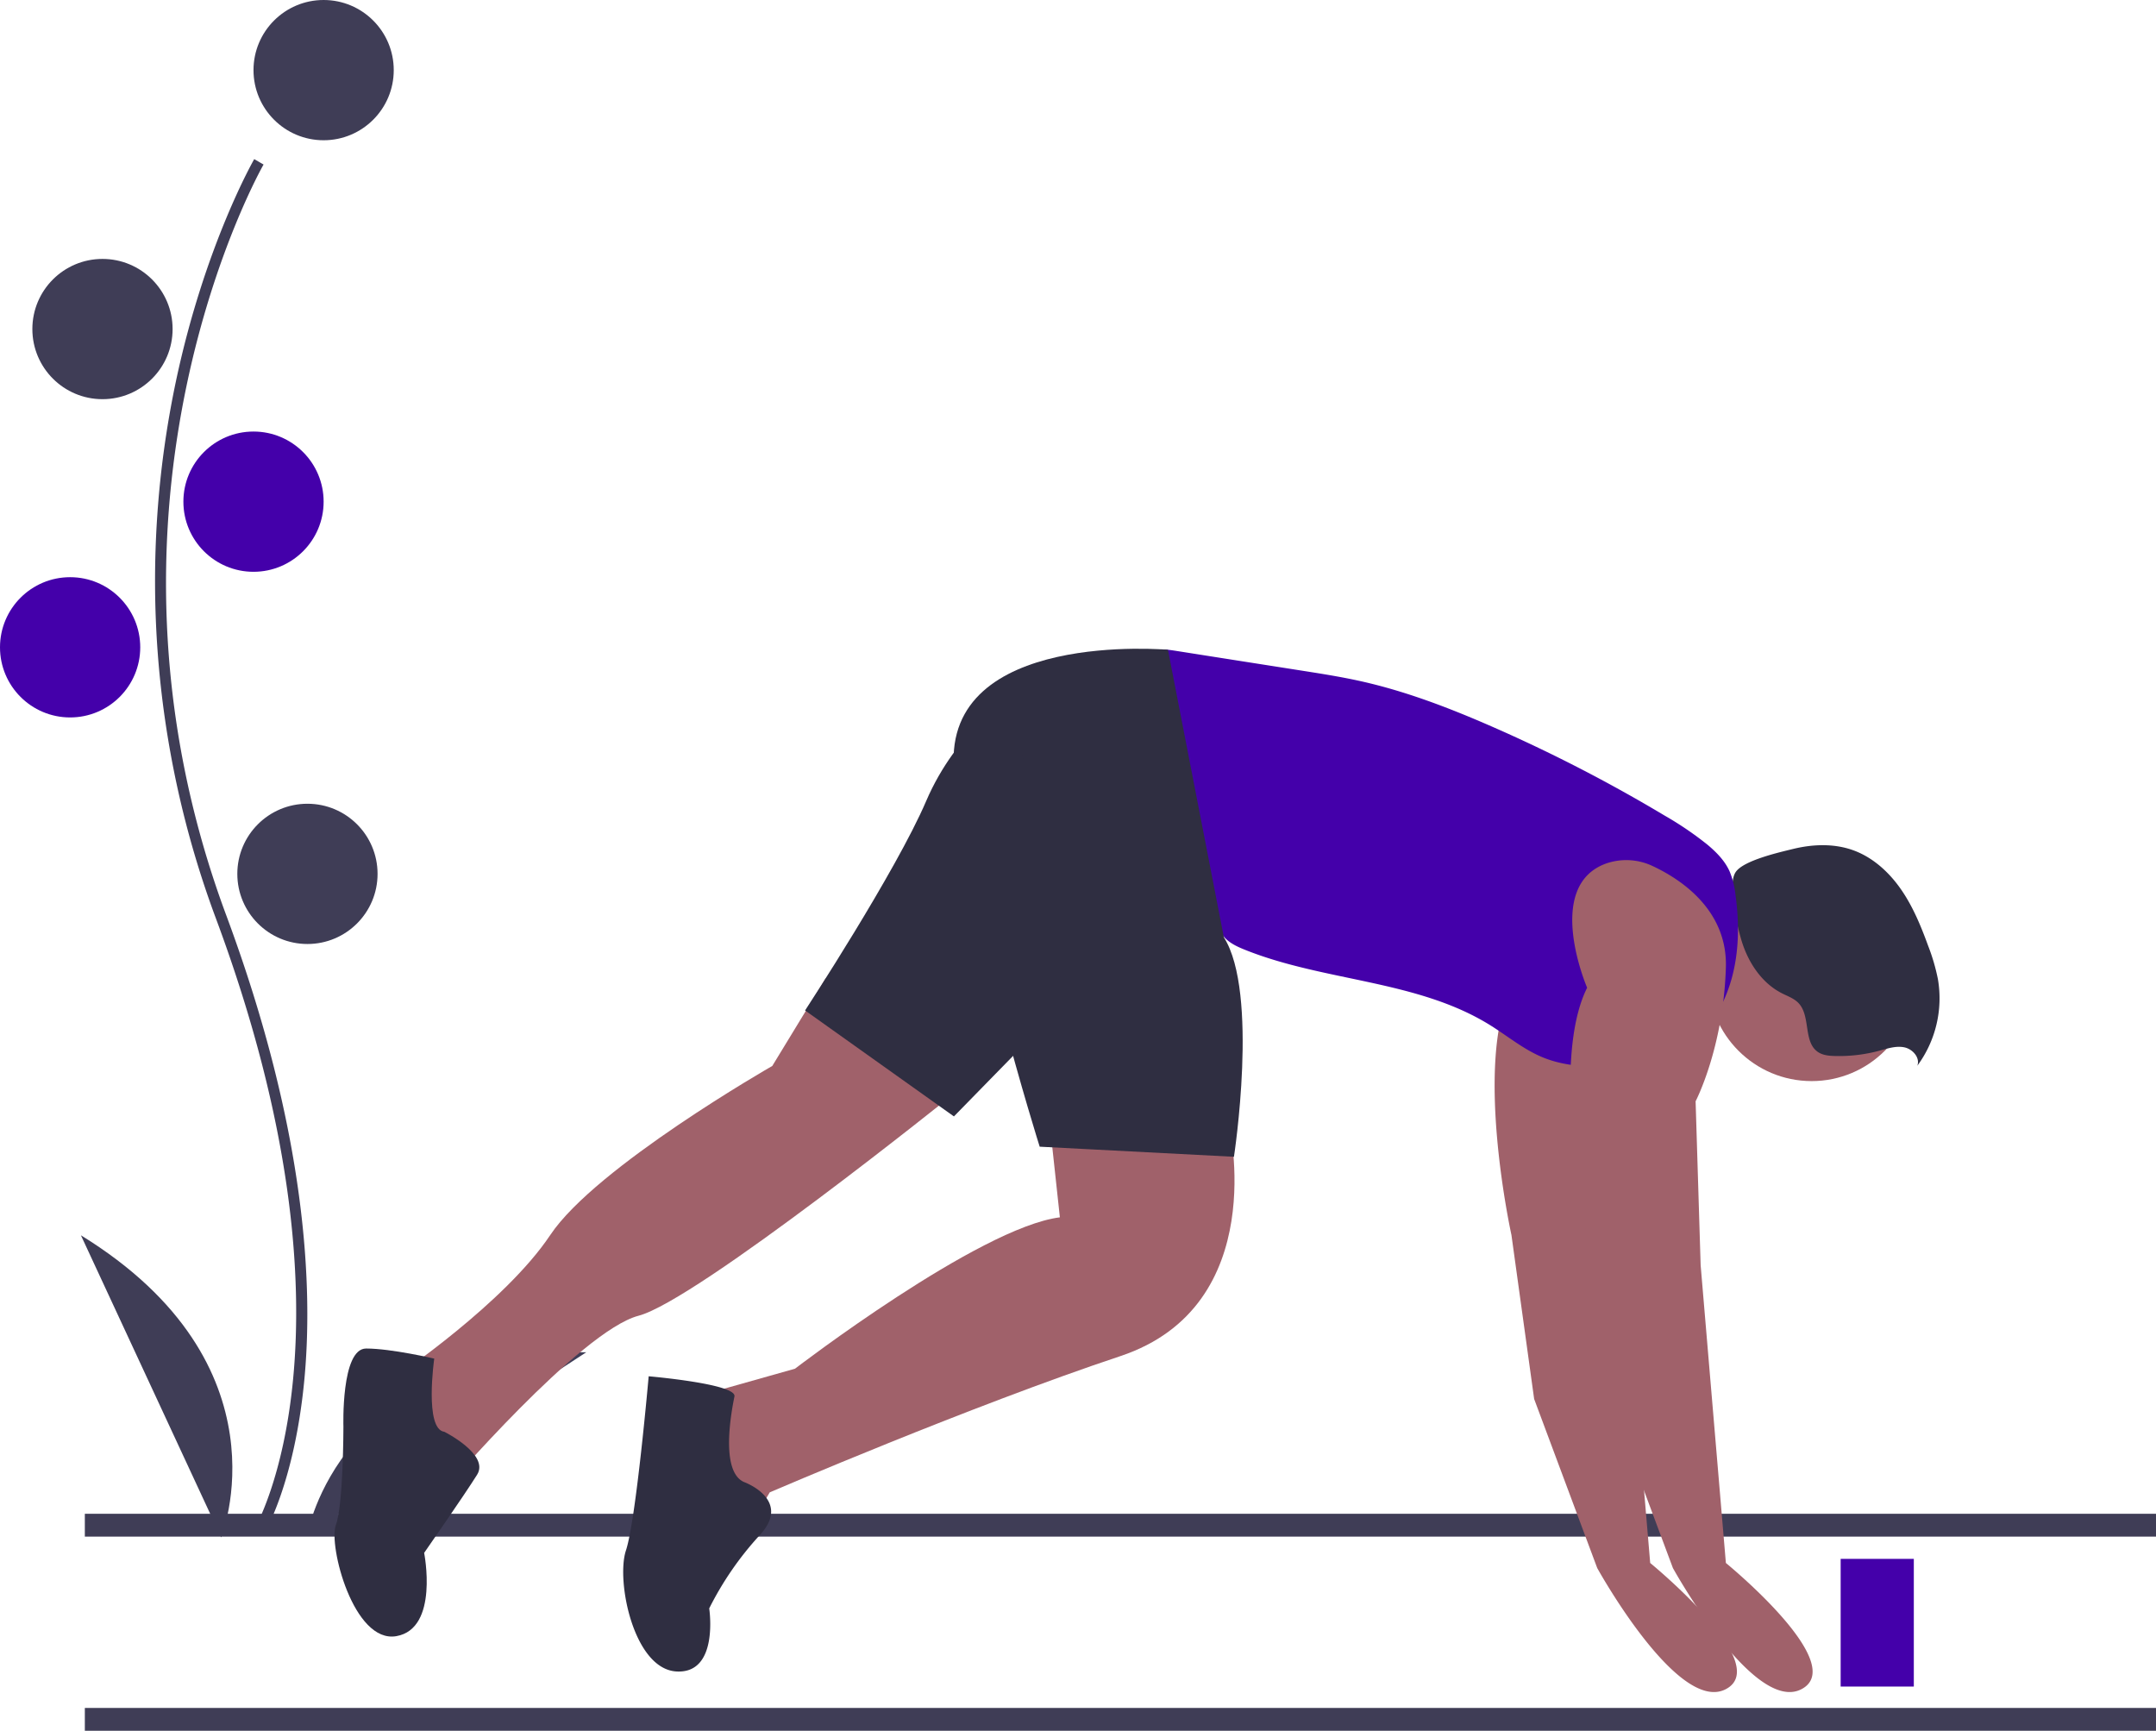 <?xml version="1.0" encoding="UTF-8" standalone="no"?>
<svg
   xmlns:dc="http://purl.org/dc/elements/1.1/"
   xmlns:cc="http://creativecommons.org/ns#"
   xmlns:rdf="http://www.w3.org/1999/02/22-rdf-syntax-ns#"
   xmlns:svg="http://www.w3.org/2000/svg"
   xmlns="http://www.w3.org/2000/svg"
   xmlns:sodipodi="http://sodipodi.sourceforge.net/DTD/sodipodi-0.dtd"
   xmlns:inkscape="http://www.inkscape.org/namespaces/inkscape"
   id="aa99ff36-6623-4fd3-8334-3402d1c0f727"
   data-name="Layer 1"
   width="854.63"
   height="686"
   viewBox="0 0 854.63 686"
   version="1.1"
   sodipodi:docname="getting-started.svg"
   inkscape:version="0.92.5 (2060ec1f9f, 2020-04-08)">
  <defs
     id="defs51" />
  <sodipodi:namedview
     pagecolor="#ffffff"
     bordercolor="#666666"
     borderopacity="1"
     objecttolerance="10"
     gridtolerance="10"
     guidetolerance="10"
     inkscape:pageopacity="0"
     inkscape:pageshadow="2"
     inkscape:window-width="2416"
     inkscape:window-height="1409"
     id="namedview49"
     showgrid="false"
     inkscape:zoom="0.34402332"
     inkscape:cx="427.31512"
     inkscape:cy="343"
     inkscape:window-x="0"
     inkscape:window-y="0"
     inkscape:window-maximized="1"
     inkscape:current-layer="aa99ff36-6623-4fd3-8334-3402d1c0f727" />
  <title
     id="title2">runner_start</title>
  <rect
     y="600"
     width="821"
     height="9.053"
     id="rect4"
     x="-854.63"
     transform="scale(-1,1)"
     style="fill:#3f3d56" />
  <rect
     y="676.947"
     width="821"
     height="9.053"
     id="rect6"
     x="-854.63"
     transform="scale(-1,1)"
     style="fill:#3f3d56" />
  <path
     d="m 104.452,608.328 c 0.491,-0.802 12.06,-20.12 16.071,-60.234 3.679,-36.802 1.313,-98.836 -30.858,-185.367 C 28.718,198.799 103.711,66.533 104.477,65.215 l -3.7,-2.146 c -0.194,0.334 -19.545,34.057 -30.977,87.755 a 382.846,382.846 0 0 0 15.856,213.394 C 146.5,527.866 101.266,605.336 100.803,606.1 Z"
     id="path8"
     inkscape:connector-curvature="0"
     style="fill:#3f3d56" />
  <circle
     cx="-128.284"
     cy="27.795"
     r="27.795"
     id="circle10"
     transform="scale(-1,1)"
     style="fill:#3f3d56" />
  <circle
     cx="-40.623"
     cy="130.422"
     r="27.795"
     id="circle12"
     transform="scale(-1,1)"
     style="fill:#3f3d56" />
  <circle
     cx="-100.489"
     cy="198.841"
     r="27.795"
     id="circle14"
     transform="scale(-1,1)"
     style="fill:#4400aa" />
  <circle
     cx="-27.795"
     cy="256.569"
     r="27.795"
     id="circle16"
     transform="scale(-1,1)"
     style="fill:#4400aa" />
  <circle
     cx="-121.87"
     cy="346.368"
     r="27.795"
     id="circle18"
     transform="scale(-1,1)"
     style="fill:#3f3d56" />
  <path
     d="m 87.661,609.351 c 0,0 27.795,-68.418 -55.59,-119.732 z"
     id="path20"
     inkscape:connector-curvature="0"
     style="fill:#3f3d56" />
  <path
     d="m 121.844,608.11 c 0,0 12.65,-72.757 110.557,-72.134 z"
     id="path22"
     inkscape:connector-curvature="0"
     style="fill:#3f3d56" />
  <circle
     cx="-718.13"
     cy="387.5"
     r="41"
     id="circle24"
     transform="scale(-1,1)"
     style="fill:#a0616a" />
  <path
     d="m 710.702,336.504 c 7.841,-1.925 16.272,-2.247 23.869,0.489 7.823,2.818 14.263,8.709 19,15.543 4.737,6.834 7.918,14.613 10.767,22.424 a 78.442,78.442 0 0 1 3.844,13.14 44.992,44.992 0 0 1 -8.167,34.325 c 1.201,-3.166 -1.822,-6.617 -5.138,-7.302 -3.316,-0.686 -6.693,0.474 -9.963,1.352 a 61.559,61.559 0 0 1 -17.68,2.079 c -2.284,-0.065 -4.679,-0.295 -6.578,-1.565 -5.952,-3.98 -2.801,-14.264 -7.754,-19.434 -1.767,-1.845 -4.289,-2.708 -6.567,-3.866 -8.2,-4.167 -13.604,-12.575 -16.155,-21.413 -1.599,-5.539 -5.567,-21.449 -2.185,-26.598 3.057,-4.653 17.516,-7.9 22.708,-9.175 z"
     id="path26"
     inkscape:connector-curvature="0"
     style="fill:#2f2e41" />
  <path
     d="m 606.564,342.291 a 24.396,24.396 0 0 1 18.677,1.041 c 10.695,5.016 29.608,17.167 28.889,40.168 -1,32 -12,53 -12,53 l 2,65 10,118 c 0,0 49,40 30,50 -19,10 -51,-48 -51,-48 l -25,-67 -9,-65 c 0,0 -15,-68 0,-98 0,0 -17.328,-40.17 7.434,-49.209 z"
     id="path28"
     inkscape:connector-curvature="0"
     style="fill:#a0616a" />
  <path
     d="m 487.13,445.5 c 0,0 17,72 -43,92 -60,20 -139,54 -139,54 l -10,17 -23,-31 4,-24 39,-11 c 0,0 73,-56 105,-60 l -4,-37 z"
     id="path30"
     inkscape:connector-curvature="0"
     style="fill:#a0616a" />
  <path
     d="M 327.323,387.717 306.13,422.5 c 0,0 -70,40 -88,67 -18,27 -61,56 -61,56 l 19,45 c 0,0 54,-63 77,-69 23,-6 125,-88 125,-88 z"
     id="path32"
     inkscape:connector-curvature="0"
     style="fill:#a0616a" />
  <path
     d="m 516.062,265.819 c 7.806,1.226 15.618,2.454 23.33,4.174 17.918,3.996 35.148,10.616 51.967,17.975 a 608.405,608.405 0 0 1 68.447,35.267 132.255,132.255 0 0 1 16.969,11.522 c 3.56,2.965 6.911,6.363 8.82,10.584 a 33.406,33.406 0 0 1 2.33,9.221 c 1.55,11.12 1.478,22.594 -1.535,33.41 -3.013,10.816 -9.124,20.955 -18.118,27.674 a 29.88,29.88 0 0 1 -7.841,4.347 45.675,45.675 0 0 1 -11.674,1.957 c -12.617,1.003 -25.798,1.923 -37.474,-2.964 -7.42,-3.105 -13.701,-8.355 -20.528,-12.607 -28.913,-18.008 -65.646,-17.242 -97.26,-29.92 -3.073,-1.233 -6.203,-2.67 -8.353,-5.189 a 22.578,22.578 0 0 1 -3.62,-7.188 q -5.995,-16.594 -11.991,-33.187 c -2.533,-7.01 -5.067,-14.024 -7.193,-21.167 -2.224,-7.472 -3.995,-15.069 -5.766,-22.661 -1.524,-6.533 -3.093,-13.376 -2.507,-20.13 0.864,-9.962 3.166,-10.367 12.316,-8.925 q 24.839,3.915 49.682,7.806 z"
     id="path34"
     inkscape:connector-curvature="0"
     style="fill:#4400aa" />
  <path
     d="m 636.564,342.291 a 24.396,24.396 0 0 1 18.677,1.041 c 10.695,5.016 29.608,17.167 28.889,40.168 -1,32 -12,53 -12,53 l 2,65 10,118 c 0,0 49,40 30,50 -19,10 -51,-48 -51,-48 l -25,-67 -9,-65 c 0,0 -15,-68 0,-98 0,0 -17.328,-40.17 7.434,-49.209 z"
     id="path36"
     inkscape:connector-curvature="0"
     style="fill:#a0616a" />
  <path
     d="m 462.97,257.544 c 0,0 -88.84,-8.044 -84.84,46.956 4,55 34,150 34,150 l 77,4 c 0,0 10,-65 -4,-87 z"
     id="path38"
     inkscape:connector-curvature="0"
     style="fill:#2f2e41" />
  <path
     d="m 401.13,275.5 c 0,0 -22,14 -34,42 -12,28 -48,83 -48,83 l 59,42 44,-45 z"
     id="path40"
     inkscape:connector-curvature="0"
     style="fill:#2f2e41" />
  <path
     d="m 295.13,587.5 c 0,0 19,7 6,21 a 126.609,126.609 0 0 0 -20,29 c 0,0 4,26 -13,25 -17,-1 -24,-36 -20,-48 4,-12 9,-69 9,-69 0,0 35,3 34,8 -1,5 -6,30 4,34 z"
     id="path42"
     inkscape:connector-curvature="0"
     style="fill:#2f2e41" />
  <path
     d="m 176.13,567.5 c 0,0 18,9 13,17 -5,8 -21,31 -21,31 0,0 6,30 -11,33 -17,3 -27,-36 -24,-44 3,-8 3,-39 3,-39 0,0 -1,-31 9,-31 10,0 27,4 27,4 0,0 -4,28 4,29 z"
     id="path44"
     inkscape:connector-curvature="0"
     style="fill:#2f2e41" />
  <rect
     x="-758.63"
     y="617.871"
     width="29"
     height="50.612"
     id="rect46"
     transform="scale(-1,1)"
     style="fill:#4400aa" />
</svg>
